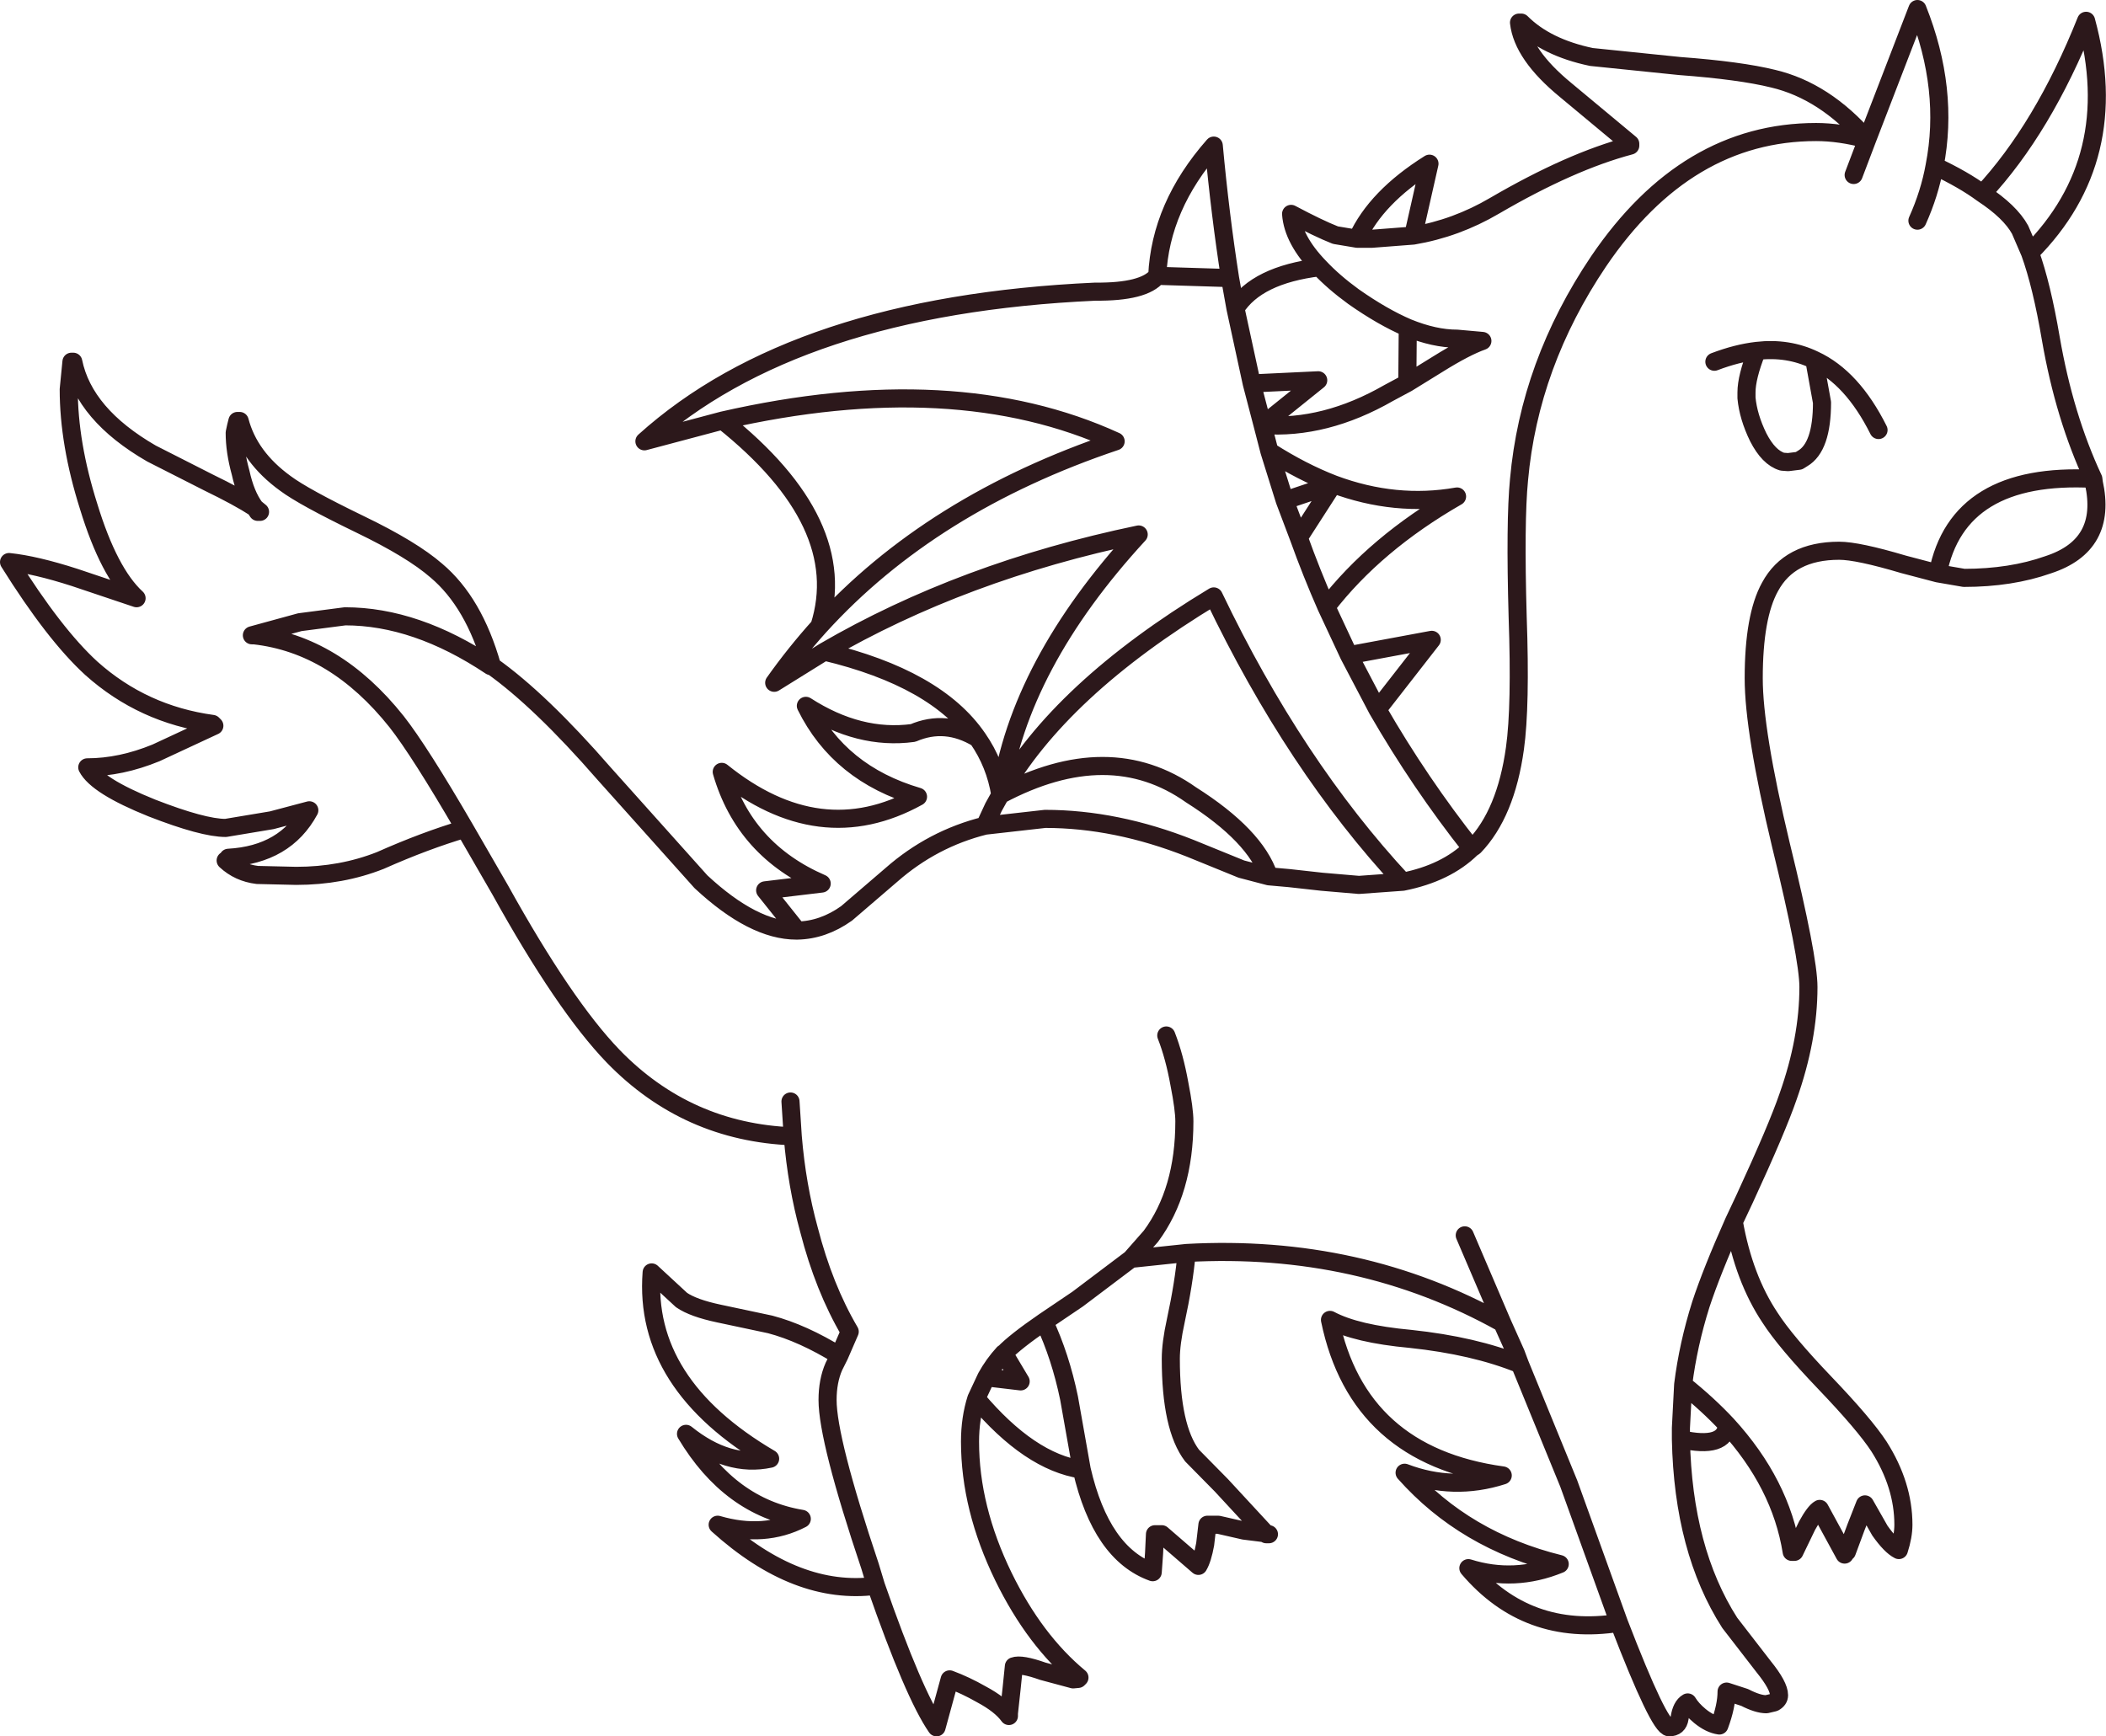 <?xml version="1.0" encoding="UTF-8" standalone="no"?>
<svg xmlns:xlink="http://www.w3.org/1999/xlink" height="192.0px" width="232.85px" xmlns="http://www.w3.org/2000/svg">
  <g transform="matrix(1.0, 0.0, 0.0, 1.0, 116.45, 96.0)">
    <path d="M89.95 -80.6 Q85.3 -85.95 79.6 -87.3 75.95 -88.2 69.25 -88.7 L59.5 -89.7 Q54.5 -90.75 51.75 -93.5 L51.5 -93.5 Q51.9 -89.95 56.65 -86.05 L63.8 -80.1 63.8 -79.9 Q57.2 -78.15 48.8 -73.25 44.55 -70.75 39.8 -69.95 L35.25 -69.6 33.6 -69.6 31.2 -70.0 Q29.3 -70.75 26.3 -72.35 26.5 -69.5 29.45 -66.45 31.0 -64.8 33.2 -63.2 36.4 -60.95 39.2 -59.75 42.15 -58.55 44.65 -58.55 L47.45 -58.3 Q45.6 -57.65 42.55 -55.75 L39.15 -53.65 37.1 -52.55 Q30.05 -48.5 23.15 -49.0 L23.9 -46.1 Q27.5 -43.8 31.0 -42.45 37.85 -39.9 44.65 -41.1 35.6 -35.9 30.2 -28.9 L32.7 -23.55 41.85 -25.25 35.85 -17.55 Q40.55 -9.4 46.25 -2.2 L46.55 -2.4 Q50.05 -6.05 51.05 -13.25 51.7 -17.9 51.35 -27.8 51.05 -38.35 51.5 -42.95 52.65 -55.75 60.3 -67.1 70.0 -81.4 84.35 -81.4 86.95 -81.4 89.95 -80.6 L90.0 -80.6 95.55 -95.0 Q99.1 -86.1 97.45 -77.65 100.65 -76.15 102.75 -74.6 109.45 -81.8 114.2 -93.7 118.35 -78.45 108.0 -68.05 109.3 -64.45 110.3 -58.55 111.8 -49.9 115.0 -43.05 L115.05 -42.65 Q116.6 -35.7 110.0 -33.55 105.9 -32.1 100.7 -32.1 L97.8 -32.6 94.0 -33.6 Q88.95 -35.1 86.9 -35.1 81.4 -35.1 79.25 -31.1 77.45 -27.85 77.45 -21.0 77.45 -15.15 80.45 -2.6 83.5 9.85 83.5 13.15 83.5 18.9 81.25 25.25 80.05 28.75 76.45 36.55 L75.25 39.1 Q76.35 45.35 79.25 49.7 80.95 52.35 85.3 56.9 89.7 61.5 91.3 63.95 94.0 68.2 94.0 72.6 94.0 73.85 93.5 75.4 92.6 74.95 91.4 73.25 L89.75 70.35 88.75 72.9 87.75 75.6 87.6 75.65 87.5 75.9 84.75 70.85 Q84.2 71.15 83.35 72.7 L81.95 75.6 81.65 75.6 Q80.45 68.05 74.5 61.55 74.3 64.25 69.4 63.15 69.65 75.4 74.8 83.45 L78.55 88.3 Q80.25 90.4 80.25 91.45 80.25 91.95 79.7 92.25 L78.85 92.45 Q77.9 92.45 76.45 91.7 L74.45 91.05 Q74.45 92.65 73.65 94.8 72.6 94.65 71.5 93.75 70.6 93.0 70.15 92.25 69.45 92.65 69.25 94.0 69.1 95.0 68.1 95.0 67.0 95.0 62.55 83.45 52.4 85.05 45.9 77.4 51.0 79.0 56.0 76.95 45.5 74.35 38.85 66.85 44.25 68.9 49.7 67.15 33.7 64.95 30.6 49.95 33.5 51.5 39.5 52.05 46.55 52.8 51.6 54.85 L51.15 53.65 49.65 50.3 Q33.9 41.5 14.75 42.55 14.45 45.9 13.55 50.05 13.0 52.55 13.0 54.25 13.0 61.85 15.35 64.95 L18.6 68.25 23.5 73.55 23.85 73.65 23.55 73.65 23.5 73.55 21.1 73.25 18.25 72.6 17.05 72.6 16.8 74.75 Q16.5 76.4 16.05 77.15 L12.0 73.65 11.25 73.65 11.15 75.75 11.0 77.85 Q5.3 75.8 3.15 66.5 -2.6 65.65 -8.5 58.65 -9.2 60.85 -9.2 63.4 -9.2 70.75 -5.5 78.35 -2.05 85.4 2.9 89.5 L2.75 89.65 2.2 89.7 -1.15 88.8 Q-3.55 87.95 -4.35 88.25 L-4.6 90.7 -4.9 93.45 -4.9 93.75 Q-5.8 92.5 -7.95 91.35 -9.7 90.35 -11.45 89.7 L-12.9 95.0 Q-15.4 91.4 -19.6 79.35 -28.35 80.5 -37.1 72.6 -31.95 74.1 -27.8 71.95 -35.75 70.65 -40.6 62.55 -35.95 66.3 -31.3 65.3 -45.35 57.05 -44.4 44.7 L-41.1 47.75 Q-39.8 48.65 -36.95 49.25 L-31.3 50.45 Q-27.7 51.4 -23.65 53.9 L-22.5 51.25 Q-25.35 46.4 -27.0 40.0 -28.35 35.1 -28.8 29.65 -40.5 29.2 -48.65 20.8 -54.05 15.2 -61.15 2.4 L-65.05 -4.35 Q-69.45 -3.05 -74.4 -0.85 -78.7 0.85 -83.7 0.85 L-88.0 0.75 Q-90.05 0.5 -91.5 -0.85 -91.35 -0.85 -91.25 -1.0 L-91.2 -1.15 Q-84.9 -1.5 -82.25 -6.4 L-86.4 -5.3 -91.5 -4.45 Q-94.0 -4.45 -99.65 -6.65 -105.75 -9.1 -106.8 -11.15 -103.1 -11.15 -99.2 -12.75 L-92.75 -15.75 -92.95 -15.95 Q-100.65 -17.0 -106.35 -22.1 -110.45 -25.85 -115.45 -33.85 -112.55 -33.55 -108.2 -32.15 L-101.35 -29.85 Q-104.4 -32.65 -106.65 -40.0 -108.85 -46.95 -108.85 -52.95 L-108.55 -56.0 -108.35 -56.0 Q-107.15 -50.15 -99.7 -45.85 L-93.4 -42.65 Q-90.1 -41.05 -88.25 -39.85 -89.3 -41.25 -89.85 -43.75 -90.5 -46.1 -90.5 -48.15 L-90.35 -48.85 -90.2 -49.45 -89.95 -49.45 Q-88.9 -45.45 -84.9 -42.55 -82.9 -41.05 -76.6 -38.0 -70.9 -35.25 -68.2 -32.9 -64.05 -29.4 -62.05 -22.35 -56.7 -18.55 -49.65 -10.45 L-38.95 1.5 Q-33.15 6.9 -28.4 6.9 L-28.3 6.9 -31.85 2.45 -25.6 1.7 Q-34.15 -2.0 -36.65 -10.65 -25.8 -1.9 -14.95 -7.9 -23.65 -10.45 -27.35 -17.95 -21.45 -14.15 -15.5 -14.95 -11.9 -16.5 -8.35 -14.35 -12.9 -21.0 -25.3 -23.95 L-30.85 -20.5 Q-28.55 -23.75 -25.85 -26.75 -22.25 -38.1 -36.55 -49.5 L-45.2 -47.2 Q-28.5 -62.25 4.65 -63.75 10.05 -63.7 11.5 -65.5 11.85 -73.2 17.75 -79.9 18.45 -72.3 19.55 -65.25 L20.15 -61.9 Q22.5 -65.6 29.45 -66.45 M91.25 -48.45 Q88.35 -54.25 84.15 -56.2 L85.0 -51.5 Q85.0 -46.55 82.85 -45.3 L82.45 -45.05 81.25 -44.9 80.6 -44.95 Q79.1 -45.4 77.95 -47.65 76.85 -49.9 76.65 -52.0 L76.65 -52.6 Q76.65 -54.3 77.8 -57.2 75.6 -56.95 73.1 -56.0 M11.5 -65.5 L19.55 -65.25 M23.15 -49.0 L29.3 -53.95 21.95 -53.6 23.15 -49.0 M39.2 -59.75 L39.15 -53.65 M21.95 -53.6 L20.15 -61.9 M31.0 -42.45 L30.95 -42.45 27.15 -36.55 Q28.55 -32.65 30.2 -28.9 M30.95 -42.45 L25.6 -40.65 27.15 -36.55 M25.6 -40.65 L23.9 -46.1 M32.7 -23.55 L35.85 -17.55 M39.8 -69.95 L41.6 -77.9 Q35.7 -74.2 33.6 -69.6 M90.0 -80.6 L88.5 -76.65 M108.0 -68.05 L106.9 -70.6 Q105.8 -72.6 102.75 -74.6 M97.45 -77.65 Q96.9 -74.6 95.55 -71.6 M115.0 -43.05 Q100.0 -43.85 97.8 -32.6 M84.15 -56.2 Q81.25 -57.6 77.8 -57.2 M75.25 39.1 Q72.8 44.6 71.6 48.25 70.2 52.7 69.65 57.1 72.35 59.25 74.5 61.55 M46.25 -2.2 Q43.45 0.55 38.65 1.5 L33.8 1.85 29.7 1.5 26.1 1.1 23.85 0.9 20.8 0.1 15.15 -2.2 Q6.95 -5.45 -0.9 -5.45 L-7.55 -4.7 Q-13.35 -3.25 -17.9 0.75 L-22.85 5.0 Q-25.45 6.85 -28.3 6.9 M12.5 18.5 Q13.4 20.8 13.95 23.85 14.5 26.65 14.5 28.0 14.5 35.7 10.8 40.7 L8.6 43.2 14.75 42.55 M8.6 43.2 L2.7 47.65 -1.0 50.15 Q0.8 54.0 1.75 58.6 L3.15 66.5 M69.65 57.1 L69.4 61.9 69.4 63.15 M62.55 83.45 L57.0 68.05 51.6 54.85 M49.65 50.3 L45.5 40.6 M38.65 1.5 Q26.7 -11.35 17.75 -30.05 0.7 -19.75 -5.85 -8.1 6.2 -14.5 15.25 -8.1 22.35 -3.6 23.85 0.9 M-88.25 -39.85 L-87.95 -39.4 -87.7 -39.4 -88.25 -39.85 M-62.05 -22.35 L-62.2 -22.35 Q-70.45 -27.85 -78.3 -27.85 L-83.3 -27.2 -88.6 -25.75 -88.35 -25.75 Q-79.4 -24.75 -72.6 -16.2 -70.05 -12.95 -65.05 -4.35 M-8.35 -14.35 Q-6.4 -11.55 -5.85 -8.1 -3.8 -22.5 9.45 -36.9 -10.0 -32.85 -25.3 -23.95 M-7.55 -4.7 L-6.6 -6.75 -5.85 -8.1 M-28.8 29.65 L-29.05 25.8 M-5.45 53.65 L-5.5 53.65 Q-6.6 54.85 -7.4 56.3 L-3.6 56.75 -5.45 53.65 Q-4.2 52.35 -1.0 50.15 M-7.4 56.3 L-8.5 58.65 M-19.6 79.35 L-20.25 77.2 Q-24.95 63.2 -24.95 58.8 -24.95 56.7 -24.25 55.1 L-23.65 53.9 M-36.55 -49.5 Q-10.9 -55.35 6.9 -47.2 -13.5 -40.35 -25.85 -26.75" fill="none" stroke="#2c181b" stroke-linecap="round" stroke-linejoin="round" stroke-width="2.0"/>
  </g>
</svg>
